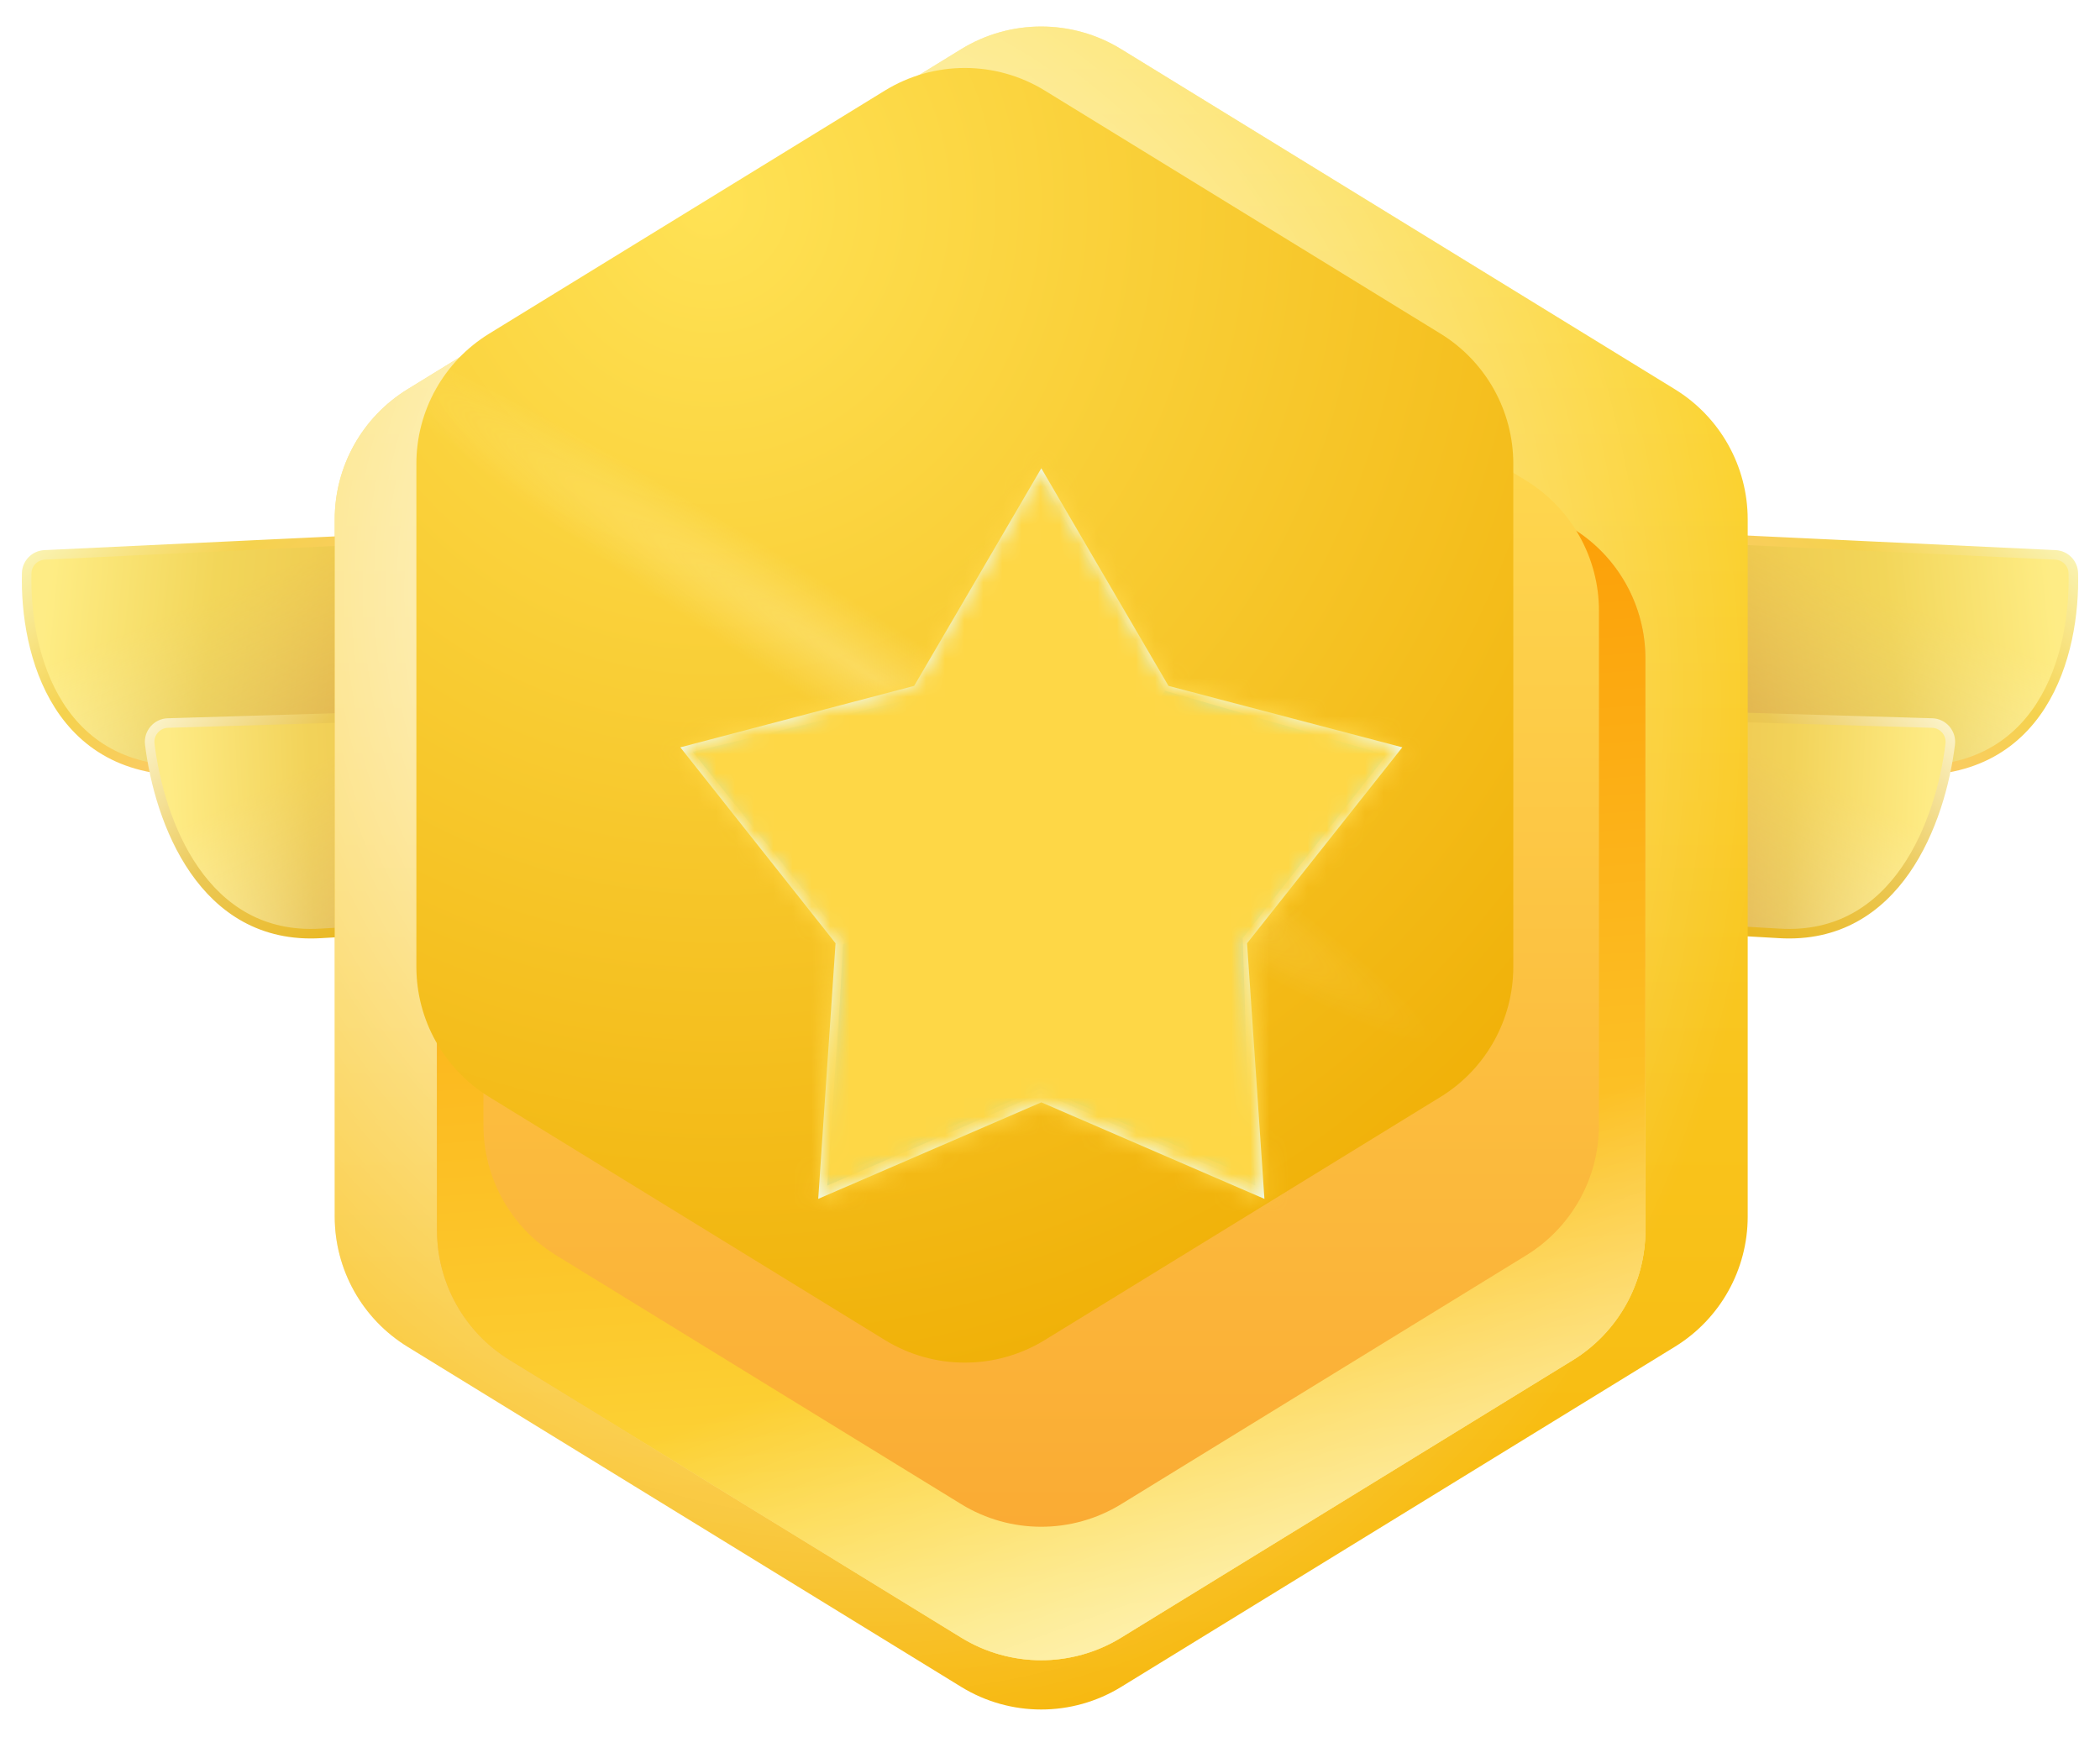 <svg width="110" height="91" viewBox="0 0 110 91" fill="none" xmlns="http://www.w3.org/2000/svg">
<path d="M10.615 40.329C2.961 40.914 1.293 34.19 1.398 30.022C1.411 29.502 1.831 29.092 2.331 29.068L37.016 27.428C37.534 27.404 37.967 27.802 38.004 28.338L38.63 37.423C38.67 38.002 38.238 38.515 37.678 38.549C31.292 38.931 18.414 39.734 10.615 40.329Z" fill="url(#paint0_linear_13_2484)"/>
<path d="M10.615 40.329C2.961 40.914 1.293 34.19 1.398 30.022C1.411 29.502 1.831 29.092 2.331 29.068L37.016 27.428C37.534 27.404 37.967 27.802 38.004 28.338L38.63 37.423C38.67 38.002 38.238 38.515 37.678 38.549C31.292 38.931 18.414 39.734 10.615 40.329Z" fill="url(#paint1_linear_13_2484)"/>
<path d="M10.615 40.329C2.961 40.914 1.293 34.19 1.398 30.022C1.411 29.502 1.831 29.092 2.331 29.068L37.016 27.428C37.534 27.404 37.967 27.802 38.004 28.338L38.63 37.423C38.67 38.002 38.238 38.515 37.678 38.549C31.292 38.931 18.414 39.734 10.615 40.329Z" stroke="url(#paint2_linear_13_2484)" stroke-width="0.5"/>
<path d="M16.816 48.895C10.609 49.274 8.337 42.995 7.845 38.981C7.773 38.401 8.223 37.894 8.784 37.877L37.846 37.008C38.336 36.993 38.748 37.361 38.809 37.869L39.871 46.633C39.944 47.239 39.496 47.794 38.911 47.819C33.554 48.043 23.145 48.509 16.816 48.895Z" fill="url(#paint3_linear_13_2484)"/>
<path d="M16.816 48.895C10.609 49.274 8.337 42.995 7.845 38.981C7.773 38.401 8.223 37.894 8.784 37.877L37.846 37.008C38.336 36.993 38.748 37.361 38.809 37.869L39.871 46.633C39.944 47.239 39.496 47.794 38.911 47.819C33.554 48.043 23.145 48.509 16.816 48.895Z" fill="url(#paint4_linear_13_2484)"/>
<path d="M16.816 48.895C10.609 49.274 8.337 42.995 7.845 38.981C7.773 38.401 8.223 37.894 8.784 37.877L37.846 37.008C38.336 36.993 38.748 37.361 38.809 37.869L39.871 46.633C39.944 47.239 39.496 47.794 38.911 47.819C33.554 48.043 23.145 48.509 16.816 48.895Z" stroke="url(#paint5_linear_13_2484)" stroke-width="0.5"/>
<path d="M99.385 40.329C107.039 40.914 108.708 34.19 108.602 30.022C108.589 29.502 108.17 29.092 107.67 29.068L72.985 27.428C72.467 27.404 72.034 27.802 71.997 28.338L71.37 37.423C71.33 38.002 71.762 38.515 72.323 38.549C78.709 38.931 91.586 39.734 99.385 40.329Z" fill="url(#paint6_linear_13_2484)"/>
<path d="M99.385 40.329C107.039 40.914 108.708 34.19 108.602 30.022C108.589 29.502 108.17 29.092 107.67 29.068L72.985 27.428C72.467 27.404 72.034 27.802 71.997 28.338L71.37 37.423C71.33 38.002 71.762 38.515 72.323 38.549C78.709 38.931 91.586 39.734 99.385 40.329Z" fill="url(#paint7_linear_13_2484)"/>
<path d="M99.385 40.329C107.039 40.914 108.708 34.19 108.602 30.022C108.589 29.502 108.17 29.092 107.67 29.068L72.985 27.428C72.467 27.404 72.034 27.802 71.997 28.338L71.37 37.423C71.33 38.002 71.762 38.515 72.323 38.549C78.709 38.931 91.586 39.734 99.385 40.329Z" stroke="url(#paint8_linear_13_2484)" stroke-width="0.5"/>
<path d="M93.184 48.895C99.39 49.274 101.663 42.995 102.155 38.981C102.226 38.401 101.777 37.894 101.216 37.877L72.154 37.008C71.664 36.993 71.252 37.361 71.191 37.869L70.129 46.633C70.055 47.239 70.503 47.794 71.089 47.819C76.446 48.043 86.855 48.509 93.184 48.895Z" fill="url(#paint9_linear_13_2484)"/>
<path d="M93.184 48.895C99.39 49.274 101.663 42.995 102.155 38.981C102.226 38.401 101.777 37.894 101.216 37.877L72.154 37.008C71.664 36.993 71.252 37.361 71.191 37.869L70.129 46.633C70.055 47.239 70.503 47.794 71.089 47.819C76.446 48.043 86.855 48.509 93.184 48.895Z" fill="url(#paint10_linear_13_2484)"/>
<path d="M93.184 48.895C99.39 49.274 101.663 42.995 102.155 38.981C102.226 38.401 101.777 37.894 101.216 37.877L72.154 37.008C71.664 36.993 71.252 37.361 71.191 37.869L70.129 46.633C70.055 47.239 70.503 47.794 71.089 47.819C76.446 48.043 86.855 48.509 93.184 48.895Z" stroke="url(#paint11_linear_13_2484)" stroke-width="0.5"/>
<path d="M50.352 2.573C52.92 0.995 56.158 0.995 58.727 2.573L87.734 20.393C90.103 21.848 91.546 24.429 91.546 27.209V63.731C91.546 66.511 90.103 69.092 87.734 70.547L58.727 88.368C56.158 89.946 52.92 89.946 50.352 88.368L21.345 70.547C18.976 69.092 17.533 66.511 17.533 63.731V27.209C17.533 24.429 18.976 21.848 21.345 20.393L50.352 2.573Z" fill="url(#paint12_linear_13_2484)"/>
<path d="M50.352 2.573C52.92 0.995 56.158 0.995 58.727 2.573L87.734 20.393C90.103 21.848 91.546 24.429 91.546 27.209V63.731C91.546 66.511 90.103 69.092 87.734 70.547L58.727 88.368C56.158 89.946 52.92 89.946 50.352 88.368L21.345 70.547C18.976 69.092 17.533 66.511 17.533 63.731V27.209C17.533 24.429 18.976 21.848 21.345 20.393L50.352 2.573Z" fill="url(#paint13_radial_13_2484)"/>
<g filter="url(#filter0_i_13_2484)">
<path d="M50.351 9.154C52.92 7.576 56.158 7.576 58.727 9.154L82.377 23.684C84.746 25.139 86.189 27.72 86.189 30.5V60.44C86.189 63.221 84.746 65.802 82.377 67.257L58.727 81.787C56.158 83.365 52.92 83.365 50.351 81.787L26.701 67.257C24.332 65.802 22.889 63.221 22.889 60.44V30.5C22.889 27.72 24.332 25.139 26.701 23.684L50.351 9.154Z" fill="url(#paint14_linear_13_2484)"/>
<path d="M50.351 9.154C52.92 7.576 56.158 7.576 58.727 9.154L82.377 23.684C84.746 25.139 86.189 27.72 86.189 30.5V60.44C86.189 63.221 84.746 65.802 82.377 67.257L58.727 81.787C56.158 83.365 52.92 83.365 50.351 81.787L26.701 67.257C24.332 65.802 22.889 63.221 22.889 60.44V30.5C22.889 27.72 24.332 25.139 26.701 23.684L50.351 9.154Z" fill="url(#paint15_linear_13_2484)"/>
<path d="M50.351 9.154C52.92 7.576 56.158 7.576 58.727 9.154L82.377 23.684C84.746 25.139 86.189 27.72 86.189 30.5V60.44C86.189 63.221 84.746 65.802 82.377 67.257L58.727 81.787C56.158 83.365 52.92 83.365 50.351 81.787L26.701 67.257C24.332 65.802 22.889 63.221 22.889 60.44V30.5C22.889 27.72 24.332 25.139 26.701 23.684L50.351 9.154Z" fill="url(#paint16_linear_13_2484)"/>
</g>
<path d="M50.352 12.145C52.92 10.567 56.158 10.567 58.727 12.145L79.943 25.179C82.312 26.635 83.755 29.215 83.755 31.996V58.945C83.755 61.725 82.312 64.306 79.943 65.761L58.727 78.795C56.158 80.373 52.92 80.373 50.352 78.795L29.136 65.761C26.767 64.306 25.323 61.725 25.323 58.945V31.996C25.323 29.215 26.767 26.635 29.136 25.179L50.352 12.145Z" fill="url(#paint17_linear_13_2484)"/>
<g filter="url(#filter1_i_13_2484)">
<path d="M50.351 12.744C52.92 11.166 56.158 11.166 58.727 12.744L79.456 25.479C81.824 26.934 83.268 29.515 83.268 32.295V58.646C83.268 61.426 81.824 64.007 79.456 65.462L58.727 78.197C56.158 79.775 52.92 79.775 50.351 78.197L29.622 65.462C27.253 64.007 25.81 61.426 25.81 58.646V32.295C25.81 29.515 27.253 26.934 29.622 25.479L50.351 12.744Z" fill="url(#paint18_radial_13_2484)"/>
<path d="M50.351 12.744C52.92 11.166 56.158 11.166 58.727 12.744L79.456 25.479C81.824 26.934 83.268 29.515 83.268 32.295V58.646C83.268 61.426 81.824 64.007 79.456 65.462L58.727 78.197C56.158 79.775 52.92 79.775 50.351 78.197L29.622 65.462C27.253 64.007 25.81 61.426 25.81 58.646V32.295C25.81 29.515 27.253 26.934 29.622 25.479L50.351 12.744Z" fill="url(#paint19_angular_13_2484)" fill-opacity="0.3"/>
</g>
<path d="M54.545 24.53L61.206 35.93L73.454 39.149L65.323 49.413L66.232 62.802L54.545 57.745L42.859 62.802L43.767 49.413L35.636 39.149L47.884 35.93L54.545 24.53Z" fill="#ECFEFF"/>
<path d="M54.545 25.393L60.934 36.328L72.682 39.415L64.883 49.261L65.754 62.103L54.545 57.253L43.335 62.103L44.206 49.261L36.407 39.415L48.155 36.328L54.545 25.393Z" fill="#EAFFFA"/>
<path d="M54.545 44.823V25.12L61.037 36.188L54.545 44.823Z" fill="url(#paint20_linear_13_2484)" fill-opacity="0.1"/>
<path d="M54.545 44.823L72.642 39.555L61.037 36.188L54.545 44.823Z" fill="url(#paint21_linear_13_2484)" fill-opacity="0.5"/>
<path d="M54.545 44.823L72.63 39.555L65.094 49.14L54.545 44.823Z" fill="url(#paint22_linear_13_2484)"/>
<path d="M54.545 44.823L65.5 61.661L65.094 49.14L54.545 44.823Z" fill="url(#paint23_linear_13_2484)"/>
<path d="M54.139 45.254L36.286 39.383L48.053 36.533L54.139 45.254Z" fill="url(#paint24_linear_13_2484)"/>
<path d="M54.545 44.823L36.286 39.383L44.239 49.313L54.545 44.823Z" fill="url(#paint25_linear_13_2484)"/>
<path d="M54.545 44.823L65.501 61.661L54.545 56.998L54.545 44.823Z" fill="url(#paint26_linear_13_2484)"/>
<path d="M54.545 44.823L43.589 61.661L54.545 56.998L54.545 44.823Z" fill="url(#paint27_linear_13_2484)"/>
<path d="M54.545 44.823L43.589 61.661L44.141 49.473L54.545 44.823Z" fill="url(#paint28_linear_13_2484)"/>
<path d="M54.545 25.393L60.934 36.328L72.682 39.415L64.883 49.261L65.754 62.103L54.545 57.253L43.335 62.103L44.206 49.261L36.407 39.415L48.155 36.328L54.545 25.393Z" fill="url(#paint29_radial_13_2484)" fill-opacity="0.4"/>
<mask id="mask0_13_2484" style="mask-type:alpha" maskUnits="userSpaceOnUse" x="35" y="24" width="39" height="39">
<path d="M54.545 24.53L61.206 35.93L73.454 39.149L65.323 49.413L66.232 62.802L54.545 57.745L42.859 62.802L43.767 49.413L35.636 39.149L47.884 35.93L54.545 24.53Z" fill="#ECFEFF"/>
<path d="M54.545 25.393L60.934 36.328L72.682 39.415L64.883 49.261L65.754 62.103L54.545 57.253L43.335 62.103L44.206 49.261L36.407 39.415L48.155 36.328L54.545 25.393Z" fill="#EAFFFA"/>
<path d="M54.545 44.823V25.12L61.037 36.188L54.545 44.823Z" fill="url(#paint30_linear_13_2484)" fill-opacity="0.1"/>
<path d="M54.545 44.823L72.642 39.555L61.037 36.188L54.545 44.823Z" fill="url(#paint31_linear_13_2484)" fill-opacity="0.5"/>
<path d="M54.545 44.823L72.63 39.555L65.094 49.14L54.545 44.823Z" fill="url(#paint32_linear_13_2484)"/>
<path d="M54.545 44.823L65.5 61.661L65.094 49.14L54.545 44.823Z" fill="url(#paint33_linear_13_2484)"/>
<path d="M54.139 45.254L36.286 39.383L48.053 36.533L54.139 45.254Z" fill="url(#paint34_linear_13_2484)"/>
<path d="M54.545 44.823L36.286 39.383L44.239 49.313L54.545 44.823Z" fill="url(#paint35_linear_13_2484)"/>
<path d="M54.545 44.823L65.501 61.661L54.545 56.998L54.545 44.823Z" fill="url(#paint36_linear_13_2484)"/>
<path d="M54.545 44.823L43.589 61.661L54.545 56.998L54.545 44.823Z" fill="url(#paint37_linear_13_2484)"/>
<path d="M54.545 44.823L43.589 61.661L44.141 49.473L54.545 44.823Z" fill="url(#paint38_linear_13_2484)"/>
<path d="M54.545 25.393L60.934 36.328L72.682 39.415L64.883 49.261L65.754 62.103L54.545 57.253L43.335 62.103L44.206 49.261L36.407 39.415L48.155 36.328L54.545 25.393Z" fill="url(#paint39_radial_13_2484)" fill-opacity="0.4"/>
</mask>
<g mask="url(#mask0_13_2484)">
<g style="mix-blend-mode:color">
<rect x="24.177" y="14.359" width="55.664" height="59.231" fill="#FED746"/>
</g>
</g>
<defs>
<filter id="filter0_i_13_2484" x="22.889" y="7.97" width="63.301" height="78" filterUnits="userSpaceOnUse" color-interpolation-filters="sRGB">
<feFlood flood-opacity="0" result="BackgroundImageFix"/>
<feBlend mode="normal" in="SourceGraphic" in2="BackgroundImageFix" result="shape"/>
<feColorMatrix in="SourceAlpha" type="matrix" values="0 0 0 0 0 0 0 0 0 0 0 0 0 0 0 0 0 0 127 0" result="hardAlpha"/>
<feOffset dy="4"/>
<feGaussianBlur stdDeviation="1.5"/>
<feComposite in2="hardAlpha" operator="arithmetic" k2="-1" k3="1"/>
<feColorMatrix type="matrix" values="0 0 0 0 0.646 0 0 0 0 0.313 0 0 0 0 0.086 0 0 0 0.25 0"/>
<feBlend mode="normal" in2="shape" result="effect1_innerShadow_13_2484"/>
</filter>
<filter id="filter1_i_13_2484" x="21.81" y="3.56" width="61.458" height="75.82" filterUnits="userSpaceOnUse" color-interpolation-filters="sRGB">
<feFlood flood-opacity="0" result="BackgroundImageFix"/>
<feBlend mode="normal" in="SourceGraphic" in2="BackgroundImageFix" result="shape"/>
<feColorMatrix in="SourceAlpha" type="matrix" values="0 0 0 0 0 0 0 0 0 0 0 0 0 0 0 0 0 0 127 0" result="hardAlpha"/>
<feOffset dx="-4" dy="-8"/>
<feGaussianBlur stdDeviation="12"/>
<feComposite in2="hardAlpha" operator="arithmetic" k2="-1" k3="1"/>
<feColorMatrix type="matrix" values="0 0 0 0 0.812 0 0 0 0 0.475 0 0 0 0 0 0 0 0 0.15 0"/>
<feBlend mode="normal" in2="shape" result="effect1_innerShadow_13_2484"/>
</filter>
<linearGradient id="paint0_linear_13_2484" x1="2.255" y1="33.418" x2="21.922" y2="35.356" gradientUnits="userSpaceOnUse">
<stop stop-color="#FDFBCC"/>
<stop offset="0.438" stop-color="#DFC360"/>
<stop offset="1" stop-color="#D19337"/>
</linearGradient>
<linearGradient id="paint1_linear_13_2484" x1="13.235" y1="26.65" x2="21.372" y2="46.385" gradientUnits="userSpaceOnUse">
<stop offset="0.165" stop-color="#FFE255" stop-opacity="0.6"/>
<stop offset="1" stop-color="#FFEB86" stop-opacity="0"/>
</linearGradient>
<linearGradient id="paint2_linear_13_2484" x1="-0.379" y1="28.874" x2="12.466" y2="43.031" gradientUnits="userSpaceOnUse">
<stop stop-color="#FBF9C5"/>
<stop offset="0.458" stop-color="#F5D24E"/>
<stop offset="1" stop-color="#FFC672"/>
</linearGradient>
<linearGradient id="paint3_linear_13_2484" x1="8.967" y1="42.064" x2="25.472" y2="41.296" gradientUnits="userSpaceOnUse">
<stop stop-color="#FDF8CC"/>
<stop offset="0.438" stop-color="#DFBB60"/>
<stop offset="1" stop-color="#D18137"/>
</linearGradient>
<linearGradient id="paint4_linear_13_2484" x1="17.498" y1="35.687" x2="26.691" y2="54.875" gradientUnits="userSpaceOnUse">
<stop offset="0.165" stop-color="#FFE255" stop-opacity="0.6"/>
<stop offset="1" stop-color="#FFEB86" stop-opacity="0"/>
</linearGradient>
<linearGradient id="paint5_linear_13_2484" x1="6.194" y1="37.639" x2="20.327" y2="49.615" gradientUnits="userSpaceOnUse">
<stop stop-color="#FFFCE1"/>
<stop offset="0.458" stop-color="#EBC855"/>
<stop offset="1" stop-color="#EAB415"/>
</linearGradient>
<linearGradient id="paint6_linear_13_2484" x1="107.745" y1="33.418" x2="88.078" y2="35.356" gradientUnits="userSpaceOnUse">
<stop stop-color="#FDFBCC"/>
<stop offset="0.438" stop-color="#DFC360"/>
<stop offset="1" stop-color="#D19337"/>
</linearGradient>
<linearGradient id="paint7_linear_13_2484" x1="96.766" y1="26.65" x2="88.629" y2="46.385" gradientUnits="userSpaceOnUse">
<stop offset="0.165" stop-color="#FFE255" stop-opacity="0.6"/>
<stop offset="1" stop-color="#FFEB86" stop-opacity="0"/>
</linearGradient>
<linearGradient id="paint8_linear_13_2484" x1="110.38" y1="28.874" x2="97.534" y2="43.031" gradientUnits="userSpaceOnUse">
<stop stop-color="#FBF9C5"/>
<stop offset="0.458" stop-color="#F5D24E"/>
<stop offset="1" stop-color="#FFC672"/>
</linearGradient>
<linearGradient id="paint9_linear_13_2484" x1="101.033" y1="42.064" x2="84.527" y2="41.296" gradientUnits="userSpaceOnUse">
<stop stop-color="#FDF8CC"/>
<stop offset="0.438" stop-color="#DFBB60"/>
<stop offset="1" stop-color="#D18137"/>
</linearGradient>
<linearGradient id="paint10_linear_13_2484" x1="92.501" y1="35.687" x2="83.308" y2="54.875" gradientUnits="userSpaceOnUse">
<stop offset="0.165" stop-color="#FFE255" stop-opacity="0.6"/>
<stop offset="1" stop-color="#FFEB86" stop-opacity="0"/>
</linearGradient>
<linearGradient id="paint11_linear_13_2484" x1="103.806" y1="37.639" x2="89.672" y2="49.615" gradientUnits="userSpaceOnUse">
<stop stop-color="#FFFCE1"/>
<stop offset="0.458" stop-color="#EBC855"/>
<stop offset="1" stop-color="#EAB415"/>
</linearGradient>
<linearGradient id="paint12_linear_13_2484" x1="54.539" y1="0" x2="54.539" y2="90.94" gradientUnits="userSpaceOnUse">
<stop stop-color="#FCDC3E"/>
<stop offset="1" stop-color="#F7B609"/>
</linearGradient>
<radialGradient id="paint13_radial_13_2484" cx="0" cy="0" r="1" gradientUnits="userSpaceOnUse" gradientTransform="translate(41.888 32.906) rotate(77.703) scale(59.397 49.886)">
<stop stop-color="white"/>
<stop offset="1" stop-color="white" stop-opacity="0"/>
</radialGradient>
<linearGradient id="paint14_linear_13_2484" x1="62.973" y1="77.778" x2="34.072" y2="20.537" gradientUnits="userSpaceOnUse">
<stop stop-color="#FFEEB0"/>
<stop offset="1" stop-color="#E98C00"/>
</linearGradient>
<linearGradient id="paint15_linear_13_2484" x1="51.132" y1="81.064" x2="46.576" y2="17.825" gradientUnits="userSpaceOnUse">
<stop stop-color="#FCDC3E"/>
<stop offset="1" stop-color="#FC9700"/>
</linearGradient>
<linearGradient id="paint16_linear_13_2484" x1="65.503" y1="106.795" x2="50.433" y2="65.49" gradientUnits="userSpaceOnUse">
<stop offset="0.064" stop-color="white"/>
<stop offset="0.243" stop-color="white"/>
<stop offset="1" stop-color="white" stop-opacity="0"/>
</linearGradient>
<linearGradient id="paint17_linear_13_2484" x1="54.539" y1="9.573" x2="54.539" y2="81.368" gradientUnits="userSpaceOnUse">
<stop stop-color="#FFE255"/>
<stop offset="1" stop-color="#FAAA33"/>
</linearGradient>
<radialGradient id="paint18_radial_13_2484" cx="0" cy="0" r="1" gradientUnits="userSpaceOnUse" gradientTransform="translate(40.999 18.456) rotate(77.741) scale(63.768 60.285)">
<stop stop-color="#FFE255"/>
<stop offset="1" stop-color="#F0B007"/>
</radialGradient>
<radialGradient id="paint19_angular_13_2484" cx="0" cy="0" r="1" gradientUnits="userSpaceOnUse" gradientTransform="translate(50.278 43.851) rotate(-146.99) scale(34.478 2.853)">
<stop stop-color="#FFF9C1"/>
<stop offset="1" stop-color="#FFF7B3" stop-opacity="0"/>
</radialGradient>
<linearGradient id="paint20_linear_13_2484" x1="59.008" y1="39.642" x2="57.173" y2="22.826" gradientUnits="userSpaceOnUse">
<stop stop-color="#30F8FF"/>
<stop offset="1" stop-color="#30C0FF"/>
</linearGradient>
<linearGradient id="paint21_linear_13_2484" x1="59.414" y1="42.232" x2="67.755" y2="37.921" gradientUnits="userSpaceOnUse">
<stop stop-color="#30C0FF"/>
<stop offset="1" stop-color="#88FBFF"/>
</linearGradient>
<linearGradient id="paint22_linear_13_2484" x1="64.689" y1="46.118" x2="54.145" y2="45.874" gradientUnits="userSpaceOnUse">
<stop stop-color="#B4FAFF"/>
<stop offset="1" stop-color="#ABC3FF" stop-opacity="0"/>
</linearGradient>
<linearGradient id="paint23_linear_13_2484" x1="56.573" y1="46.981" x2="72.322" y2="68.905" gradientUnits="userSpaceOnUse">
<stop stop-color="#8FE0FC"/>
<stop offset="1" stop-color="#DBF4FC" stop-opacity="0"/>
</linearGradient>
<linearGradient id="paint24_linear_13_2484" x1="41.966" y1="37.914" x2="73.166" y2="54.829" gradientUnits="userSpaceOnUse">
<stop stop-color="#C4F7FB"/>
<stop offset="1" stop-color="white" stop-opacity="0"/>
</linearGradient>
<linearGradient id="paint25_linear_13_2484" x1="44.401" y1="40.937" x2="43.484" y2="54.681" gradientUnits="userSpaceOnUse">
<stop stop-color="#B1F1F5"/>
<stop offset="0.633" stop-color="#F0FCFF"/>
</linearGradient>
<linearGradient id="paint26_linear_13_2484" x1="59.82" y1="59.071" x2="54.587" y2="43.806" gradientUnits="userSpaceOnUse">
<stop stop-color="#88FBFF"/>
<stop offset="1" stop-color="#CCE5FC"/>
</linearGradient>
<linearGradient id="paint27_linear_13_2484" x1="47.241" y1="60.366" x2="52.58" y2="46.846" gradientUnits="userSpaceOnUse">
<stop stop-color="#88FBFF"/>
<stop offset="1" stop-color="#7FD8F4" stop-opacity="0.97"/>
</linearGradient>
<linearGradient id="paint28_linear_13_2484" x1="52.11" y1="47.845" x2="25.353" y2="47.042" gradientUnits="userSpaceOnUse">
<stop stop-color="#9FEAFC"/>
<stop offset="0.756" stop-color="#D5F0FF" stop-opacity="0"/>
</linearGradient>
<radialGradient id="paint29_radial_13_2484" cx="0" cy="0" r="1" gradientUnits="userSpaceOnUse" gradientTransform="translate(45.212 61.661) rotate(-65.654) scale(25.591 47.719)">
<stop stop-color="#30C0FF"/>
<stop offset="1" stop-color="#EAF7FF" stop-opacity="0"/>
</radialGradient>
<linearGradient id="paint30_linear_13_2484" x1="59.008" y1="39.642" x2="57.173" y2="22.826" gradientUnits="userSpaceOnUse">
<stop stop-color="#30F8FF"/>
<stop offset="1" stop-color="#30C0FF"/>
</linearGradient>
<linearGradient id="paint31_linear_13_2484" x1="59.414" y1="42.232" x2="67.755" y2="37.921" gradientUnits="userSpaceOnUse">
<stop stop-color="#30C0FF"/>
<stop offset="1" stop-color="#88FBFF"/>
</linearGradient>
<linearGradient id="paint32_linear_13_2484" x1="64.689" y1="46.118" x2="54.145" y2="45.874" gradientUnits="userSpaceOnUse">
<stop stop-color="#B4FAFF"/>
<stop offset="1" stop-color="#ABC3FF" stop-opacity="0"/>
</linearGradient>
<linearGradient id="paint33_linear_13_2484" x1="56.573" y1="46.981" x2="72.322" y2="68.905" gradientUnits="userSpaceOnUse">
<stop stop-color="#8FE0FC"/>
<stop offset="1" stop-color="#DBF4FC" stop-opacity="0"/>
</linearGradient>
<linearGradient id="paint34_linear_13_2484" x1="41.966" y1="37.914" x2="73.166" y2="54.829" gradientUnits="userSpaceOnUse">
<stop stop-color="#C4F7FB"/>
<stop offset="1" stop-color="white" stop-opacity="0"/>
</linearGradient>
<linearGradient id="paint35_linear_13_2484" x1="44.401" y1="40.937" x2="43.484" y2="54.681" gradientUnits="userSpaceOnUse">
<stop stop-color="#B1F1F5"/>
<stop offset="0.633" stop-color="#F0FCFF"/>
</linearGradient>
<linearGradient id="paint36_linear_13_2484" x1="59.82" y1="59.071" x2="54.587" y2="43.806" gradientUnits="userSpaceOnUse">
<stop stop-color="#88FBFF"/>
<stop offset="1" stop-color="#CCE5FC"/>
</linearGradient>
<linearGradient id="paint37_linear_13_2484" x1="47.241" y1="60.366" x2="52.58" y2="46.846" gradientUnits="userSpaceOnUse">
<stop stop-color="#88FBFF"/>
<stop offset="1" stop-color="#7FD8F4" stop-opacity="0.97"/>
</linearGradient>
<linearGradient id="paint38_linear_13_2484" x1="52.11" y1="47.845" x2="25.353" y2="47.042" gradientUnits="userSpaceOnUse">
<stop stop-color="#9FEAFC"/>
<stop offset="0.756" stop-color="#D5F0FF" stop-opacity="0"/>
</linearGradient>
<radialGradient id="paint39_radial_13_2484" cx="0" cy="0" r="1" gradientUnits="userSpaceOnUse" gradientTransform="translate(45.212 61.661) rotate(-65.654) scale(25.591 47.719)">
<stop stop-color="#30C0FF"/>
<stop offset="1" stop-color="#EAF7FF" stop-opacity="0"/>
</radialGradient>
</defs>
</svg>
